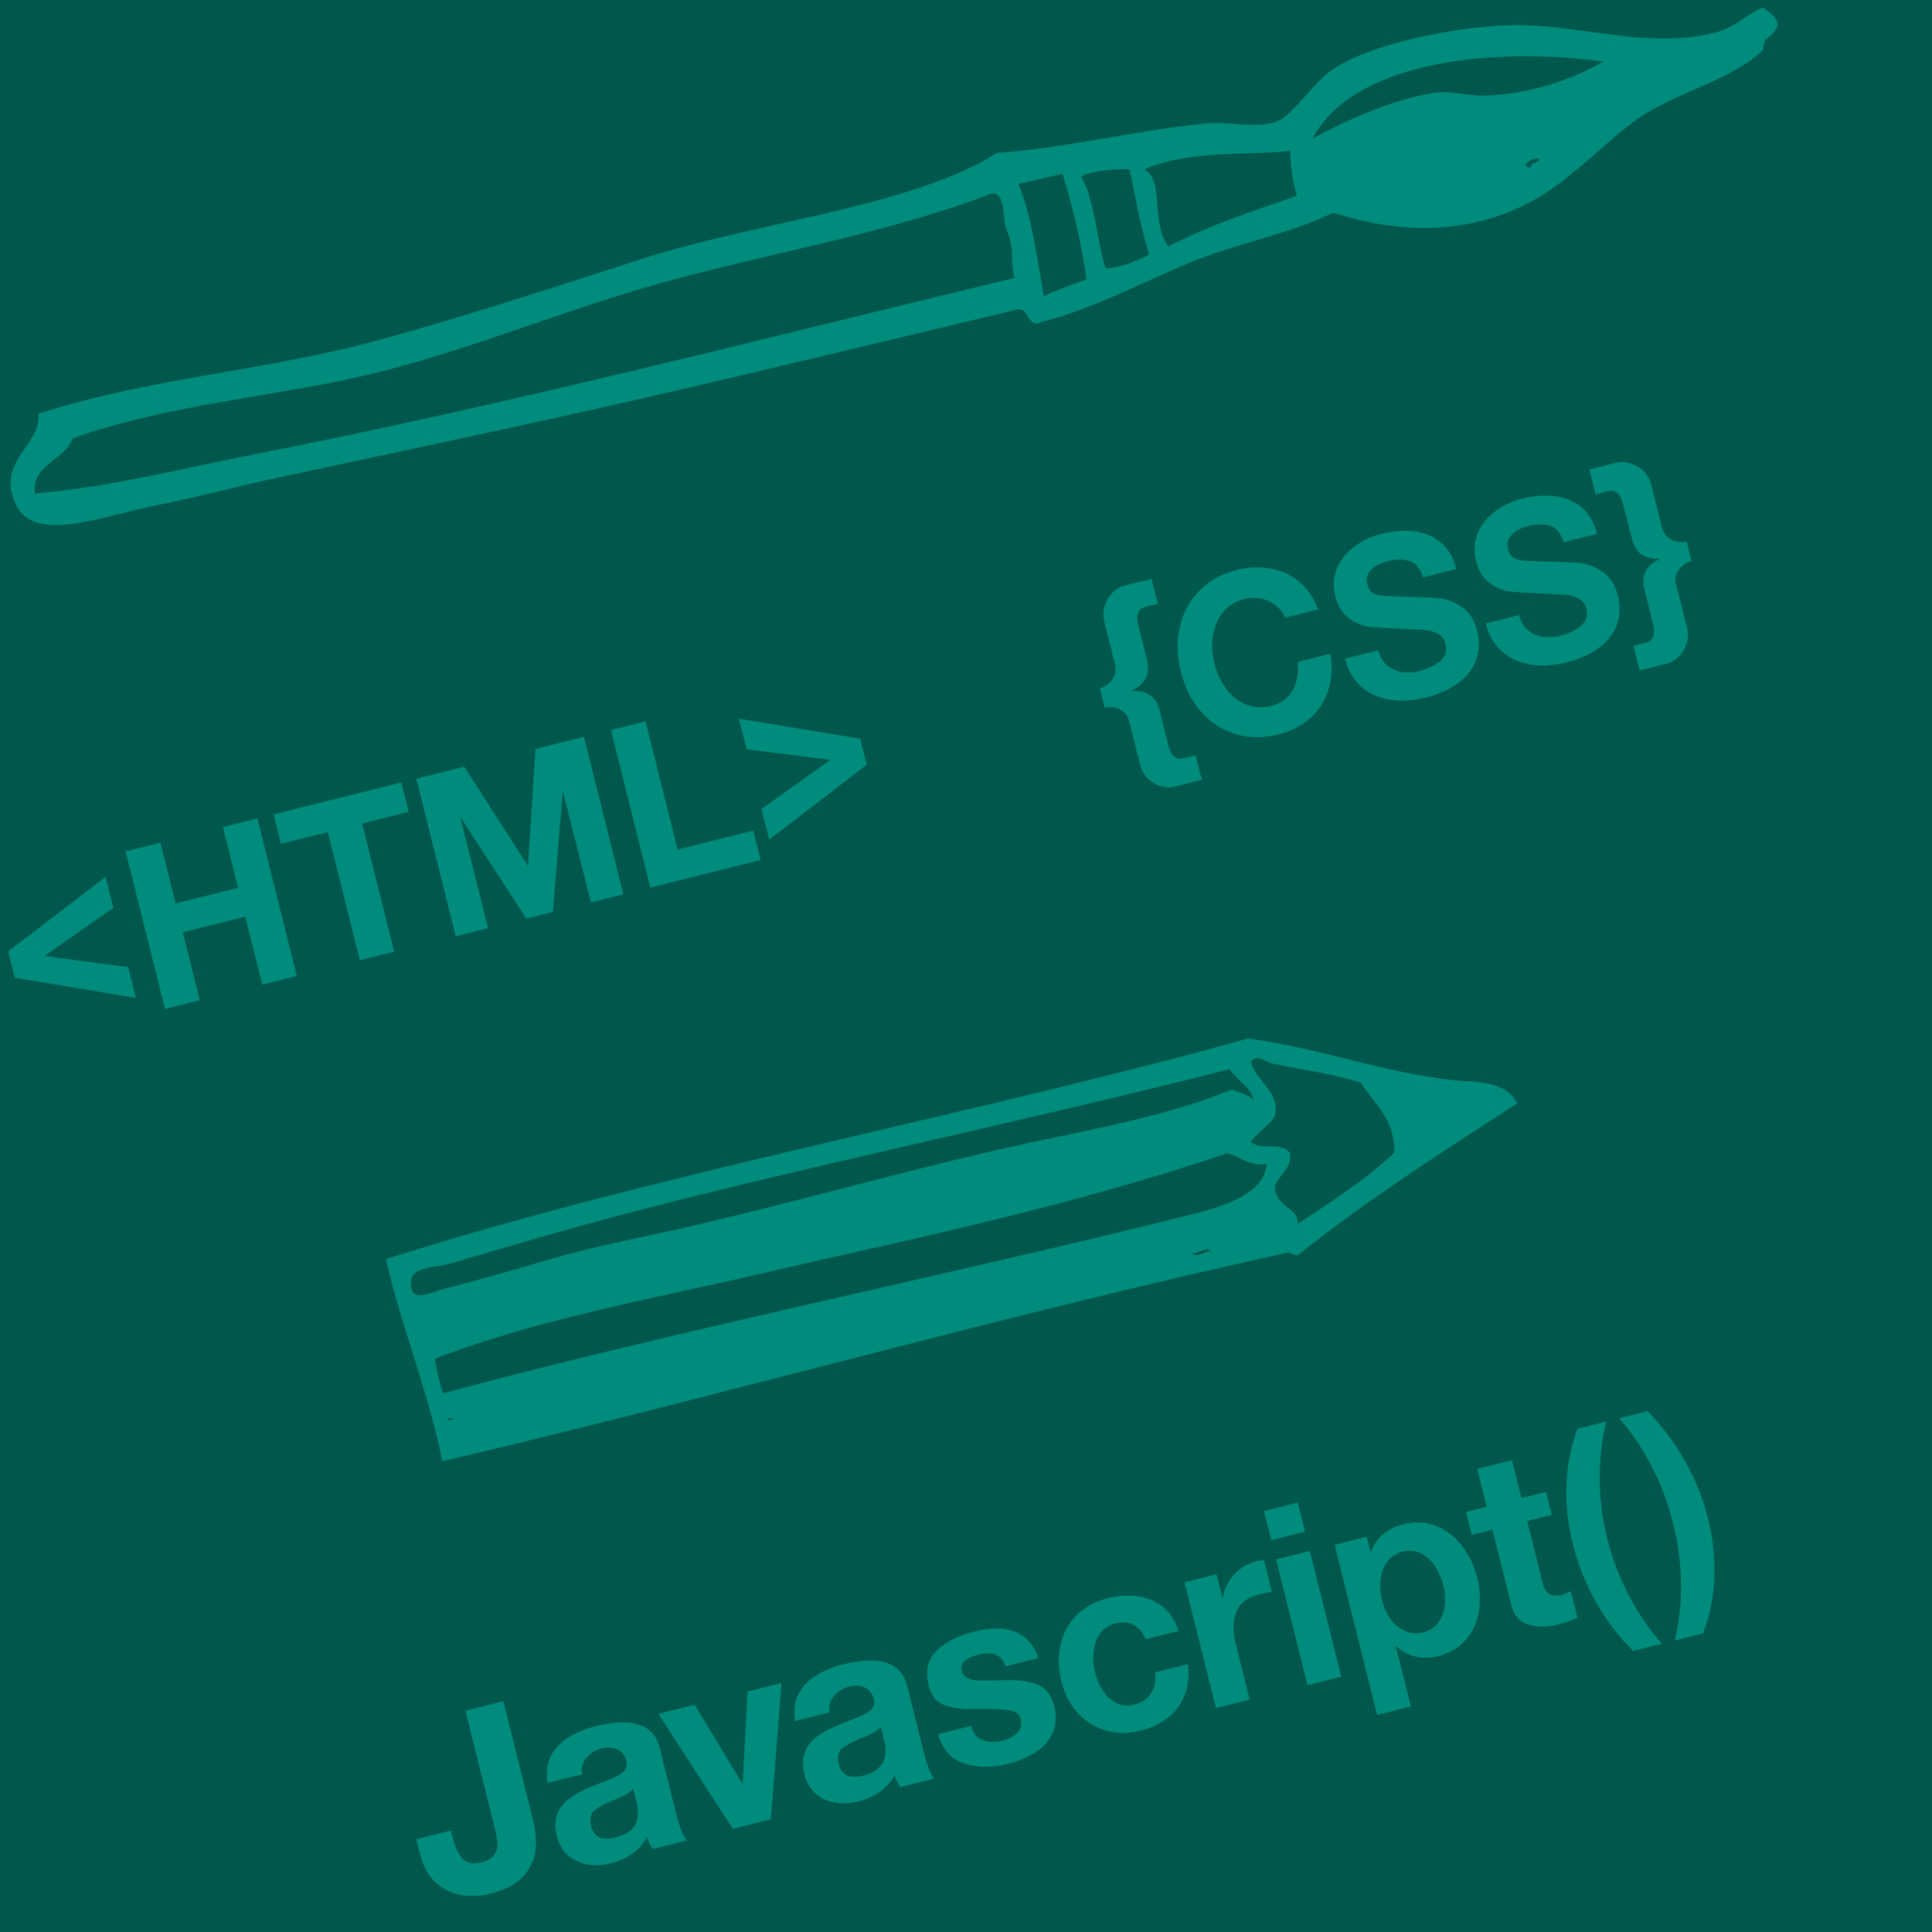<?xml version="1.0" encoding="utf-8"?>
<!-- Generator: Adobe Illustrator 14.0.0, SVG Export Plug-In . SVG Version: 6.00 Build 43363)  -->
<!DOCTYPE svg PUBLIC "-//W3C//DTD SVG 1.1//EN" "http://www.w3.org/Graphics/SVG/1.1/DTD/svg11.dtd">
<svg version="1.1" xmlns="http://www.w3.org/2000/svg" xmlns:xlink="http://www.w3.org/1999/xlink" x="0px" y="0px" width="160px"
	 height="160px" viewBox="0 0 160 160" enable-background="new 0 0 160 160" xml:space="preserve">
<g id="fondo">
	<rect x="-1.881" y="-1.774" fill="#00574C" stroke="#000000" width="164.516" height="164.248"/>
</g>
<g id="Capa_2">
	<path fill-rule="evenodd" clip-rule="evenodd" fill="#008C7C" d="M146.003,0.615c1.573,1.136,1.561,1.554,0.296,2.604
		c-0.357,0.297-0.142,0.734-0.373,0.975c-1.99,2.078-6.646,3.402-9.518,5.132c-2.984,1.797-6.184,5.705-10.134,7.646
		c-5.31,2.61-10.815,2.253-15.881,0.643c-3.605,1.796-8.05,2.526-12.097,4.234c-3.97,1.676-7.785,3.711-11.968,4.798
		c-1.399,0.686-1.011-1.469-2.297-0.962c-7.457,1.78-20.461,4.92-29.568,7.019c-9.597,2.21-20.425,4.497-31.39,6.838
		c-3.8,0.813-5.495,1.358-10.724,2.438c-4.161,0.86-9.508,2.993-11.019-0.166c-1.753-3.664,2.166-4.965,1.846-7.543
		c8.974-2.95,18.816-3.538,28.286-6.132c7.305-2.002,14.559-4.404,21.91-6.763c9.449-3.031,22.24-4.275,29.185-8.712
		c5.377-0.35,11.471-1.856,17.254-2.437c1.862-0.188,4.192,0.434,5.899-0.155c1.3-0.448,3.053-3.24,4.657-4.323
		c3.44-2.327,11.585-3.843,16.084-3.657c5.269,0.216,10.469,1.914,15.574,0.615C143.684,2.286,144.699,1.136,146.003,0.615z
		 M108.7,11.47c2.221-1.19,6.331-3.218,10.12-3.785c1.359-0.204,2.689,0.284,4.208,0.23c3.558-0.127,6.955-1.219,9.75-2.811
		C124.327,3.903,112.185,4.846,108.7,11.47z M86.443,24.542c1.059-0.543,2.317-0.959,3.543-1.399
		c-0.579-3.811-1.182-6.064-1.991-8.749c-1.223,0.278-2.444,0.556-3.667,0.834C85.429,17.746,85.929,21.69,86.443,24.542z
		 M54.733,23.441c-8.063,2.238-16.019,5.631-24.104,7.557c-7.969,1.898-16.365,2.406-24.617,5.299
		c-0.576,1.813-3.453,2.179-3.117,4.566c6.184-0.512,12.217-2.075,18.254-3.259c20.974-4.11,41.354-9.4,62.87-14.588
		c-0.38-1.368,0.013-2.25-0.554-3.733c-0.525-0.954-0.103-3.42-1.333-3.258C73.372,19.384,63.917,20.891,54.733,23.441z
		 M91.549,22.195c0.7,0.139,2.756-0.584,3.604-1.117c-0.794-2.777-0.99-4.13-1.603-7.056c-1.004-0.085-3.479,0.165-4.014,0.617
		C90.643,16.468,90.805,19.79,91.549,22.195z M96.783,20.411c3.12-1.663,6.899-2.912,10.621-4.196
		c-0.405-1.383-0.544-2.599-0.551-3.731c-2.927,0.418-8.399-0.133-12.109,1.565C96.47,14.786,95.25,18.551,96.783,20.411z
		 M126.761,13.894c-0.101-0.468,0.749-0.336,0.72-0.757C126.851,13.025,125.783,13.781,126.761,13.894z"/>
	<path fill-rule="evenodd" clip-rule="evenodd" fill="#008C7C" d="M107.465,103.965c-0.265-0.038-0.516-0.1-0.712-0.251
		c-23.572,5.16-47.459,11.992-70.125,17.301c-1.23-6.069-3.405-11.108-4.666-16.741c21.933-7.016,49.13-12.035,71.391-18.271
		c5.931,0.791,11.186,2.827,17.07,3.457c1.742,0.186,4.246-0.02,5.235,1.915C119.369,95.437,113.059,99.486,107.465,103.965z
		 M98.781,103.785c0.201,0.432,1.021-0.17,1.472-0.156C100.051,103.197,99.231,103.8,98.781,103.785z M107.456,101.375
		c2.814-1.884,5.712-3.718,8.007-5.911c0.098-2.731-1.692-4.107-2.756-5.78c-1.945-0.704-4.818-1.06-7.317-1.605
		c-0.571-0.125-1.267-0.789-1.778-0.199c0.196,1.516,2.408,2.482,1.993,4.464c-0.438,0.888-1.49,1.409-2.024,2.239
		c0.84,0.711,2.556-0.049,3.252,0.904c0.172,1.252-0.857,1.789-1.263,2.695C105.644,100.131,107.617,99.939,107.456,101.375z
		 M37.024,117.46c0.056,0.196,0.289,0.095,0.457,0.101C37.426,117.364,37.193,117.467,37.024,117.46z M104.904,96.406
		c-1.374,0.186-2.186-0.572-3.252-0.904c-13.913,4.696-27.004,7.263-38.309,9.903c-9.256,2.162-18.744,3.794-27.349,7.132
		c0.238,1.13,0.406,2.078,0.719,2.843c19.17-5.159,41.478-9.696,61.297-14.639C100.834,100.037,104.693,99.076,104.904,96.406z
		 M103.773,91.078c0.034-0.836-1.407-1.68-1.937-2.533c-17.854,4.538-36.982,8.444-52.113,12.531
		c-4.646,1.255-9.254,2.64-12.684,3.639c-0.918,0.268-3.49,0.084-2.939,2.04c0.216,1.067,1.843,0.176,2.793-0.058
		c2.284-0.563,5.342-1.434,8.474-2.359c4.034-1.193,8.186-1.934,12.026-2.826c9.698-2.254,19.187-5.049,28.872-7.086
		c5.291-1.112,10.729-2.154,15.78-4.206C102.599,90.541,103.332,90.566,103.773,91.078z"/>
	<g>
		<line fill="none" x1="0" y1="80.042" x2="160" y2="40.042"/>
		<path fill="#008C7C" d="M11.253,82.643L1.225,80.971L0.68,78.793l8.066-6.177l0.642,2.565l-5.706,3.989l6.935,0.925L11.253,82.643
			z"/>
		<path fill="#008C7C" d="M13.667,83.559l-3.263-13.051l2.88-0.72l1.258,5.031l5.175-1.294l-1.258-5.031l2.862-0.715l3.262,13.051
			l-2.862,0.715l-1.409-5.634l-5.175,1.294l1.409,5.634L13.667,83.559z"/>
		<path fill="#008C7C" d="M29.801,79.524l-2.653-10.612l-3.879,0.97l-0.61-2.439L33.235,64.8l0.61,2.439l-3.853,0.963l2.653,10.611
			L29.801,79.524z"/>
		<path fill="#008C7C" d="M37.736,77.541l-3.263-13.05l3.978-0.995l5.276,8.215l0.619-9.689l4.014-1.003l3.263,13.05l-2.682,0.67
			l-2.335-9.228l-0.824,10.018l-2.196,0.549l-5.414-8.343l-0.036,0.009l2.281,9.126L37.736,77.541z"/>
		<path fill="#008C7C" d="M53.861,73.509l-3.263-13.051l2.862-0.715l2.653,10.611l6.264-1.566l0.61,2.439L53.861,73.509z"/>
		<path fill="#008C7C" d="M63.705,69.539l-0.637-2.547l5.697-4.063l-6.933-0.878l-0.632-2.529l10.033,1.651l0.54,2.16L63.705,69.539
			z"/>
		<path fill="#008C7C" d="M95.88,50.001l-0.972,0.243c-0.643,0.161-0.856,0.667-0.644,1.519l0.695,2.781
			c0.195,0.78,0.14,1.374-0.167,1.782c-0.3,0.407-0.664,0.695-1.093,0.866l0.018,0.072c0.229-0.051,0.501-0.047,0.815,0.011
			s0.61,0.209,0.888,0.452c0.285,0.248,0.486,0.605,0.604,1.073l0.729,2.917c0.22,0.876,0.649,1.233,1.292,1.073l0.972-0.243
			l0.511,2.043l-2.304,0.576c-0.294,0.073-0.639,0.061-1.033-0.038c-0.389-0.101-0.752-0.306-1.091-0.617
			c-0.332-0.306-0.565-0.719-0.702-1.24l-0.896-3.582c-0.083-0.33-0.245-0.586-0.488-0.768c-0.243-0.181-0.505-0.293-0.786-0.334
			c-0.282-0.041-0.53-0.035-0.746,0.019l-0.4-1.602c0.365-0.091,0.697-0.319,0.995-0.684c0.298-0.364,0.378-0.823,0.24-1.375
			l-0.857-3.429c-0.12-0.506-0.106-0.974,0.04-1.406c0.147-0.432,0.371-0.788,0.671-1.067c0.3-0.279,0.597-0.455,0.891-0.529
			l2.305-0.576L95.88,50.001z"/>
		<path fill="#008C7C" d="M106.442,51.155c-0.177-0.402-0.444-0.743-0.801-1.023c-0.35-0.276-0.75-0.46-1.199-0.551
			c-0.458-0.096-0.921-0.085-1.389,0.031c-0.57,0.143-1.051,0.394-1.442,0.753s-0.687,0.792-0.886,1.297
			c-0.198,0.506-0.311,1.039-0.336,1.6c-0.018,0.565,0.044,1.13,0.185,1.694c0.188,0.756,0.503,1.436,0.94,2.041
			c0.445,0.609,0.993,1.052,1.643,1.33c0.649,0.277,1.353,0.322,2.108,0.133c0.828-0.207,1.424-0.637,1.786-1.289
			c0.363-0.651,0.504-1.436,0.421-2.352l2.709-0.678c0.134,0.815,0.134,1.584-0.001,2.31c-0.134,0.725-0.39,1.38-0.766,1.965
			c-0.377,0.585-0.867,1.084-1.472,1.496c-0.604,0.413-1.3,0.717-2.086,0.914c-1.278,0.32-2.477,0.302-3.595-0.053
			c-1.118-0.354-2.063-0.981-2.832-1.879c-0.77-0.897-1.311-1.974-1.624-3.228c-0.324-1.296-0.36-2.53-0.108-3.703
			s0.786-2.179,1.603-3.021c0.815-0.842,1.866-1.423,3.15-1.744c0.96-0.24,1.888-0.277,2.783-0.112
			c0.894,0.159,1.684,0.526,2.369,1.1c0.686,0.575,1.201,1.338,1.548,2.291L106.442,51.155z"/>
		<path fill="#008C7C" d="M111.393,54.546l2.763-0.691c0.134,0.534,0.375,0.952,0.725,1.253c0.342,0.297,0.751,0.479,1.227,0.544
			s0.974,0.034,1.496-0.097c0.654-0.164,1.208-0.433,1.663-0.808c0.443-0.366,0.592-0.846,0.443-1.44
			c-0.084-0.336-0.258-0.589-0.521-0.759c-0.262-0.17-0.582-0.285-0.961-0.343c-0.106-0.018-0.365-0.039-0.775-0.064
			c-0.411-0.025-0.897-0.048-1.457-0.071c-0.561-0.022-1.12-0.053-1.678-0.092c-0.559-0.039-0.939-0.074-1.146-0.106
			c-0.599-0.125-1.133-0.386-1.602-0.785c-0.47-0.399-0.799-0.977-0.988-1.732c-0.208-0.834-0.156-1.609,0.155-2.325
			c0.313-0.715,0.8-1.314,1.464-1.795s1.4-0.824,2.211-1.026c0.941-0.236,1.838-0.305,2.688-0.208c0.85,0.097,1.586,0.404,2.21,0.92
			c0.623,0.517,1.054,1.252,1.292,2.206l-2.763,0.691c-0.212-0.718-0.572-1.167-1.082-1.346c-0.511-0.178-1.141-0.174-1.891,0.014
			c-0.546,0.137-0.985,0.369-1.317,0.698s-0.435,0.748-0.307,1.258c0.082,0.33,0.24,0.56,0.474,0.689
			c0.232,0.13,0.602,0.208,1.105,0.235c0.29,0.01,0.728,0.023,1.315,0.039c0.587,0.016,1.208,0.038,1.861,0.065
			c0.654,0.028,1.13,0.062,1.427,0.103c0.557,0.084,1.126,0.333,1.708,0.749s0.982,1.062,1.201,1.938
			c0.204,0.816,0.183,1.591-0.063,2.325c-0.247,0.734-0.729,1.379-1.443,1.934c-0.716,0.555-1.644,0.975-2.783,1.26
			c-0.727,0.181-1.439,0.264-2.138,0.247c-0.707-0.021-1.366-0.157-1.977-0.409c-0.612-0.252-1.139-0.633-1.582-1.145
			C111.904,55.962,111.586,55.32,111.393,54.546z"/>
		<path fill="#008C7C" d="M123.048,51.632l2.763-0.691c0.134,0.534,0.375,0.952,0.725,1.253c0.342,0.297,0.751,0.479,1.227,0.544
			s0.974,0.034,1.496-0.097c0.654-0.164,1.208-0.433,1.663-0.808c0.443-0.366,0.592-0.846,0.443-1.44
			c-0.084-0.336-0.258-0.589-0.521-0.759c-0.262-0.17-0.582-0.285-0.961-0.343c-0.106-0.018-0.365-0.039-0.775-0.064
			c-0.411-0.025-0.897-0.048-1.457-0.071c-0.561-0.022-1.12-0.053-1.678-0.092c-0.559-0.039-0.939-0.074-1.146-0.106
			c-0.599-0.125-1.133-0.386-1.602-0.785c-0.47-0.399-0.799-0.977-0.988-1.732c-0.208-0.834-0.156-1.609,0.155-2.325
			c0.313-0.715,0.8-1.314,1.464-1.795s1.4-0.824,2.211-1.026c0.941-0.236,1.838-0.305,2.688-0.208c0.85,0.097,1.586,0.404,2.21,0.92
			c0.623,0.517,1.054,1.252,1.292,2.206l-2.763,0.691c-0.212-0.718-0.572-1.167-1.082-1.346c-0.511-0.178-1.141-0.174-1.891,0.014
			c-0.546,0.137-0.985,0.369-1.317,0.698s-0.435,0.748-0.307,1.258c0.082,0.33,0.24,0.56,0.474,0.689
			c0.232,0.13,0.602,0.208,1.105,0.235c0.29,0.01,0.728,0.023,1.315,0.039c0.587,0.016,1.208,0.038,1.861,0.065
			c0.654,0.028,1.13,0.062,1.427,0.103c0.557,0.084,1.126,0.333,1.708,0.749s0.982,1.062,1.201,1.938
			c0.204,0.816,0.183,1.591-0.063,2.325c-0.247,0.734-0.729,1.379-1.443,1.934c-0.716,0.555-1.644,0.975-2.783,1.26
			c-0.727,0.181-1.439,0.264-2.138,0.247c-0.707-0.021-1.366-0.157-1.977-0.409c-0.612-0.252-1.139-0.633-1.582-1.145
			C123.56,53.048,123.241,52.406,123.048,51.632z"/>
		<path fill="#008C7C" d="M135.274,53.483l0.999-0.25c0.636-0.159,0.844-0.677,0.625-1.553l-0.72-2.918
			c-0.118-0.474-0.114-0.883,0.014-1.227c0.127-0.344,0.314-0.616,0.562-0.815c0.246-0.199,0.471-0.326,0.674-0.383l-0.019-0.072
			c-0.435,0.045-0.878-0.043-1.328-0.266c-0.451-0.222-0.773-0.72-0.967-1.494l-0.704-2.779c-0.213-0.852-0.638-1.198-1.273-1.04
			l-0.999,0.25l-0.516-2.061l2.277-0.569c0.306-0.077,0.658-0.063,1.058,0.042c0.398,0.104,0.768,0.312,1.106,0.622
			c0.34,0.311,0.572,0.718,0.698,1.222l0.857,3.429c0.094,0.378,0.266,0.668,0.514,0.871s0.516,0.327,0.801,0.374
			c0.286,0.046,0.537,0.043,0.753-0.011l0.4,1.602c-0.36,0.09-0.693,0.311-1.001,0.662s-0.401,0.767-0.281,1.247l0.896,3.582
			c0.124,0.523,0.109,1-0.044,1.431c-0.154,0.43-0.382,0.782-0.683,1.055c-0.302,0.273-0.608,0.449-0.921,0.526l-2.268,0.567
			L135.274,53.483z"/>
	</g>
	<g>
		<line fill="none" x1="0" y1="160" x2="160" y2="120"/>
		<path fill="#008C7C" d="M41.683,140.885l2.469,9.879c0.196,0.782,0.266,1.563,0.21,2.341c-0.056,0.779-0.374,1.514-0.955,2.205
			s-1.525,1.2-2.832,1.527c-0.829,0.207-1.636,0.239-2.422,0.098c-0.786-0.142-1.481-0.489-2.084-1.043
			c-0.605-0.561-1.03-1.331-1.275-2.313l-0.316-1.264l2.855-0.714c0.186,0.715,0.333,1.203,0.44,1.465
			c0.158,0.376,0.344,0.672,0.56,0.885c0.356,0.355,0.873,0.448,1.549,0.279c0.518-0.13,0.872-0.345,1.064-0.646
			s0.275-0.62,0.248-0.955s-0.101-0.741-0.22-1.219l-2.435-9.739L41.683,140.885z"/>
		<path fill="#008C7C" d="M48.211,146.938l-2.865,0.716c-0.139-0.867-0.044-1.616,0.284-2.248c0.334-0.634,0.826-1.147,1.475-1.542
			s1.384-0.694,2.206-0.9c1.26-0.314,2.303-0.399,3.128-0.254c1.172,0.208,1.901,0.882,2.186,2.022l1.371,5.48
			c0.29,1.161,0.59,1.896,0.9,2.206l-2.835,0.709c-0.25-0.381-0.41-0.708-0.478-0.979c-0.6,1.094-1.61,1.818-3.029,2.174
			c-0.644,0.16-1.27,0.191-1.879,0.094c-0.609-0.098-1.144-0.341-1.604-0.729c-0.46-0.389-0.776-0.928-0.949-1.618
			c-0.182-0.729-0.166-1.354,0.05-1.872c0.215-0.52,0.547-0.94,0.995-1.264c0.436-0.313,0.927-0.589,1.474-0.828
			c0.546-0.238,1.164-0.486,1.854-0.743c0.507-0.197,0.885-0.414,1.133-0.648c0.248-0.234,0.329-0.524,0.243-0.869
			c-0.118-0.471-0.367-0.792-0.749-0.965c-0.395-0.169-0.821-0.196-1.278-0.082c-0.518,0.129-0.943,0.391-1.278,0.784
			C48.229,145.975,48.111,146.427,48.211,146.938z M52.705,149.186l-0.264-1.055c-0.204,0.283-0.697,0.581-1.479,0.893
			s-1.349,0.607-1.702,0.886s-0.453,0.726-0.298,1.343c0.224,0.896,0.906,1.2,2.047,0.915c0.762-0.19,1.287-0.529,1.574-1.017
			C52.866,150.649,52.907,149.994,52.705,149.186z"/>
		<path fill="#008C7C" d="M64.718,139.386l-0.878,11.286l-3.153,0.788l-6.165-9.525l3.004-0.751l3.977,6.563l0.41-7.66
			L64.718,139.386z"/>
		<path fill="#008C7C" d="M68.71,141.813l-2.865,0.716c-0.139-0.867-0.045-1.616,0.284-2.248c0.334-0.634,0.826-1.147,1.475-1.542
			c0.648-0.395,1.383-0.694,2.206-0.9c1.26-0.314,2.303-0.399,3.128-0.254c1.172,0.208,1.901,0.882,2.186,2.022l1.37,5.48
			c0.291,1.161,0.59,1.896,0.9,2.206l-2.835,0.709c-0.25-0.381-0.41-0.708-0.478-0.979c-0.6,1.094-1.61,1.818-3.029,2.174
			c-0.644,0.16-1.27,0.191-1.879,0.094c-0.609-0.098-1.144-0.341-1.604-0.729c-0.46-0.389-0.776-0.928-0.949-1.618
			c-0.182-0.729-0.166-1.354,0.05-1.872c0.215-0.52,0.547-0.94,0.995-1.264c0.436-0.313,0.927-0.589,1.474-0.828
			c0.546-0.238,1.164-0.486,1.854-0.743c0.507-0.197,0.885-0.414,1.133-0.648c0.248-0.234,0.329-0.524,0.243-0.869
			c-0.118-0.471-0.367-0.792-0.749-0.965c-0.395-0.169-0.821-0.196-1.278-0.082c-0.518,0.129-0.943,0.391-1.278,0.784
			C68.728,140.851,68.61,141.303,68.71,141.813z M73.204,144.062l-0.264-1.055c-0.204,0.283-0.697,0.581-1.479,0.893
			s-1.349,0.607-1.702,0.886s-0.453,0.726-0.298,1.343c0.224,0.896,0.906,1.2,2.047,0.915c0.762-0.19,1.287-0.529,1.574-1.017
			C73.365,145.525,73.406,144.87,73.204,144.062z"/>
		<path fill="#008C7C" d="M77.683,143.617l2.736-0.685c0.147,0.591,0.467,0.981,0.959,1.172c0.491,0.19,1.039,0.21,1.643,0.06
			c0.504-0.126,0.909-0.342,1.217-0.647c0.308-0.307,0.403-0.691,0.287-1.155c-0.098-0.392-0.406-0.632-0.925-0.721
			c-0.519-0.088-1.424-0.123-2.716-0.103c-1.069,0.034-1.946-0.07-2.631-0.314c-0.685-0.245-1.129-0.775-1.333-1.591
			c-0.309-1.233-0.095-2.21,0.642-2.93c0.736-0.72,1.761-1.243,3.074-1.571c1.273-0.318,2.337-0.345,3.193-0.08
			c1.033,0.327,1.757,1.079,2.172,2.258l-2.727,0.682c-0.16-0.53-0.473-0.864-0.938-1.002c-0.35-0.103-0.79-0.088-1.32,0.045
			c-1.068,0.267-1.523,0.715-1.365,1.346c0.063,0.252,0.203,0.437,0.419,0.556c0.216,0.118,0.477,0.192,0.78,0.223
			c0.333,0.036,1.146,0.03,2.437-0.018c1.064-0.026,1.943,0.099,2.637,0.377c0.692,0.277,1.149,0.857,1.37,1.739
			c0.216,0.862,0.174,1.619-0.125,2.271c-0.298,0.652-0.77,1.185-1.413,1.596c-0.645,0.411-1.397,0.725-2.26,0.94
			c-1.366,0.341-2.583,0.337-3.649-0.013S78.058,144.891,77.683,143.617z"/>
		<path fill="#008C7C" d="M94.871,135.748c-0.487-1.161-1.338-1.589-2.551-1.286c-0.518,0.13-0.925,0.404-1.222,0.823
			c-0.297,0.42-0.475,0.921-0.533,1.502c-0.059,0.582-0.015,1.168,0.133,1.759c0.14,0.557,0.362,1.062,0.669,1.513
			c0.307,0.452,0.681,0.783,1.12,0.994c0.44,0.211,0.916,0.252,1.427,0.124c0.644-0.161,1.116-0.483,1.418-0.968
			c0.3-0.49,0.404-1.059,0.313-1.706l2.736-0.684c0.165,1.396-0.104,2.577-0.806,3.542c-0.703,0.965-1.745,1.619-3.124,1.964
			c-1.008,0.252-1.964,0.248-2.867-0.012c-0.904-0.261-1.678-0.742-2.322-1.444c-0.644-0.702-1.094-1.563-1.349-2.585
			c-0.271-1.088-0.3-2.113-0.082-3.076c0.205-0.953,0.649-1.77,1.333-2.447c0.683-0.678,1.571-1.154,2.666-1.428
			c0.616-0.154,1.226-0.22,1.826-0.197c0.602,0.022,1.161,0.142,1.681,0.356c0.519,0.216,0.977,0.54,1.374,0.973
			c0.396,0.433,0.695,0.966,0.896,1.599L94.871,135.748z"/>
		<path fill="#008C7C" d="M100.7,141.456l-2.604-10.415l2.656-0.664l0.505,2.02c0.119-0.791,0.438-1.462,0.955-2.015
			c0.338-0.366,0.731-0.651,1.181-0.855c0.201-0.099,0.411-0.177,0.63-0.231c0.205-0.051,0.423-0.081,0.653-0.089l0.657,2.626
			c-0.534,0.091-0.877,0.156-1.03,0.194c-0.968,0.242-1.603,0.725-1.904,1.448s-0.327,1.59-0.075,2.598l1.172,4.686L100.7,141.456z"
			/>
		<path fill="#008C7C" d="M107.475,124.437l0.602,2.407l-2.795,0.699l-0.603-2.407L107.475,124.437z M108.285,139.56l-2.604-10.415
			l2.795-0.699l2.604,10.415L108.285,139.56z"/>
		<path fill="#008C7C" d="M114.048,142.02l-3.521-14.086l2.656-0.664l0.33,1.323c0.201-0.606,0.531-1.108,0.992-1.506
			s1.036-0.682,1.727-0.854c0.988-0.247,1.904-0.194,2.75,0.158s1.557,0.913,2.133,1.681c0.576,0.769,0.983,1.631,1.223,2.586
			c0.169,0.676,0.239,1.361,0.212,2.055c-0.027,0.694-0.17,1.342-0.429,1.941c-0.252,0.599-0.63,1.117-1.133,1.557
			s-1.119,0.75-1.849,0.933c-1.347,0.337-2.512,0.071-3.497-0.796l-0.04,0.01l1.241,4.964L114.048,142.02z M117.867,135.188
			c0.524-0.132,0.937-0.398,1.237-0.801c0.301-0.403,0.481-0.88,0.541-1.431c0.06-0.55,0.019-1.11-0.124-1.681
			c-0.146-0.584-0.379-1.114-0.699-1.591c-0.319-0.477-0.707-0.827-1.161-1.052s-0.943-0.271-1.467-0.141
			c-0.551,0.138-0.982,0.414-1.294,0.831c-0.312,0.416-0.499,0.906-0.562,1.472c-0.071,0.561-0.033,1.136,0.114,1.727
			c0.145,0.576,0.377,1.093,0.698,1.548c0.322,0.455,0.719,0.789,1.191,1.002S117.323,135.324,117.867,135.188z"/>
		<path fill="#008C7C" d="M125.998,124.065l2.039-0.51l0.476,1.9l-2.039,0.51l1.293,5.173c0.21,0.842,0.73,1.159,1.56,0.952
			c0.179-0.045,0.434-0.15,0.766-0.318l0.55,2.198c-0.565,0.247-1.097,0.433-1.595,0.558c-0.948,0.237-1.778,0.24-2.491,0.01
			c-0.717-0.216-1.187-0.771-1.41-1.666l-1.547-6.188l-1.711,0.428l-0.476-1.9l1.711-0.428l-0.783-3.134l2.875-0.719
			L125.998,124.065z"/>
		<path fill="#008C7C" d="M133.019,117.724c-0.376,1.595-0.555,3.211-0.537,4.848c0.019,1.638,0.226,3.249,0.622,4.834
			c0.202,0.809,0.445,1.592,0.729,2.349c0.285,0.757,0.622,1.515,1.013,2.273c0.391,0.758,0.812,1.471,1.264,2.136
			c0.451,0.666,0.955,1.32,1.511,1.964l-2.378,0.595c-1.199-1.188-2.227-2.543-3.083-4.065c-0.855-1.522-1.494-3.123-1.913-4.801
			c-0.404-1.618-0.579-3.239-0.523-4.863s0.361-3.183,0.919-4.675L133.019,117.724z"/>
		<path fill="#008C7C" d="M138.691,135.858c0.744-3.139,0.699-6.375-0.135-9.711c-0.202-0.81-0.447-1.601-0.736-2.374
			c-0.288-0.773-0.619-1.525-0.992-2.257s-0.785-1.437-1.237-2.116c-0.451-0.68-0.952-1.328-1.5-1.945l2.348-0.587
			c0.602,0.604,1.156,1.244,1.663,1.92c0.514,0.675,0.987,1.398,1.42,2.171c0.438,0.765,0.817,1.551,1.14,2.358
			c0.321,0.807,0.586,1.625,0.793,2.454c0.401,1.605,0.573,3.217,0.517,4.834c-0.058,1.617-0.368,3.173-0.932,4.666L138.691,135.858
			z"/>
	</g>
</g>
<g id="guias" display="none">
	<line display="inline" fill="none" stroke="#00FFFF" stroke-width="0.25" x1="0" y1="160" x2="160" y2="120"/>
	<line display="inline" fill="none" stroke="#00FFFF" stroke-width="0.25" x1="0" y1="120" x2="160" y2="80"/>
	<line display="inline" fill="none" stroke="#00FFFF" stroke-width="0.25" x1="0" y1="80.042" x2="160" y2="40.042"/>
	<line display="inline" fill="none" stroke="#00FFFF" stroke-width="0.25" x1="0" y1="39.917" x2="160" y2="0"/>
</g>
</svg>
